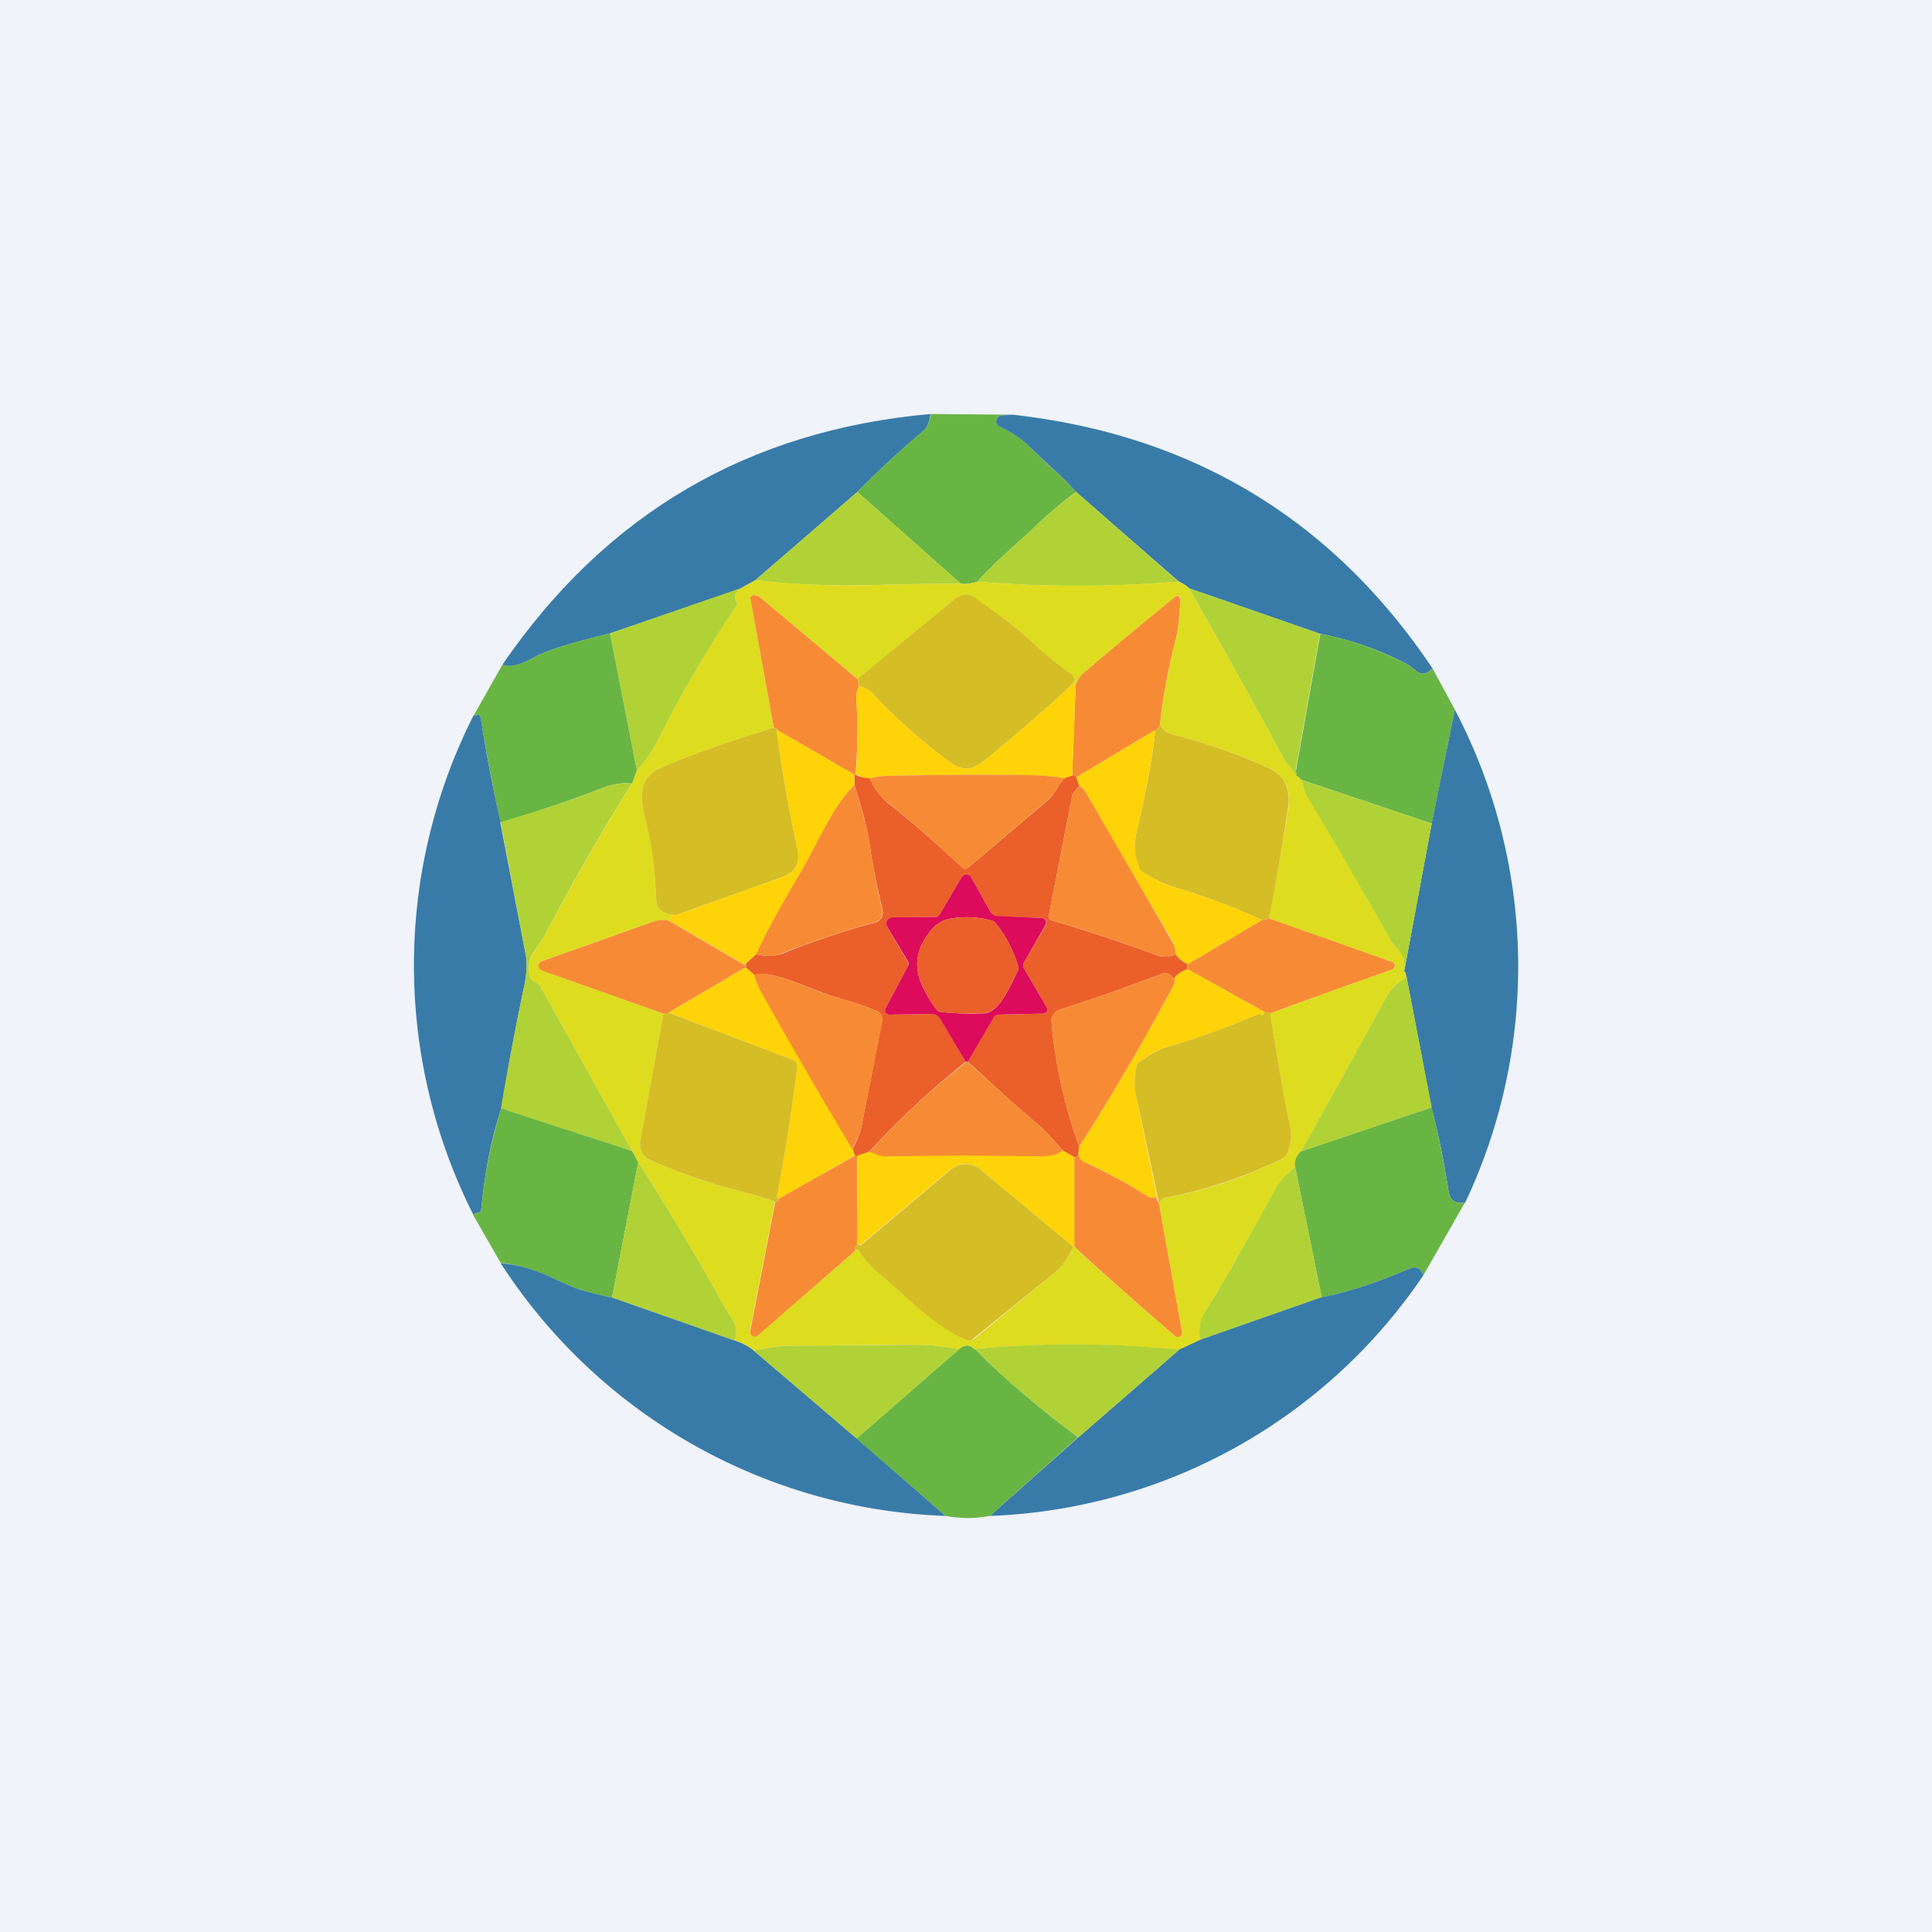 <!-- by TradeStack --><svg width="56" height="56" viewBox="0 0 56 56" xmlns="http://www.w3.org/2000/svg"><path fill="#F0F3FA" d="M0 0h56v56H0z"/><path d="M26.97 12c-.03.23-.09.38-.17.46-.68.57-1.33 1.17-1.95 1.8l-2.96 2.56-.45.25-3.76 1.29c-1.12.27-1.86.5-2.21.7-.39.22-.7.3-.91.21 3-4.38 7.13-6.8 12.41-7.27Z" fill="#397BA8"/><path d="m26.98 12 2.37.02-.32.02a.17.17 0 0 0-.15.14.17.17 0 0 0 .1.19c.32.14.59.32.81.53l.62.6c.29.23.55.49.78.76-.38.28-.74.58-1.08.9-.54.53-1.22 1.07-1.78 1.7-.19.06-.35.08-.48.06l-3-2.66c.62-.63 1.27-1.23 1.95-1.8.08-.08.14-.23.18-.46Z" fill="#69B543"/><path d="M29.35 12.02c5.21.58 9.27 3.03 12.17 7.35-.15.17-.3.2-.44.1l-.26-.2a9.12 9.12 0 0 0-2.56-.9l-3.8-1.32c-.02-.04-.12-.11-.3-.2l-2.97-2.59c-.23-.27-.5-.53-.78-.77l-.62-.59c-.22-.21-.5-.39-.81-.53a.17.17 0 0 1-.05-.28.17.17 0 0 1 .1-.05l.32-.02Z" fill="#397BA8"/><path d="m24.85 14.26 3 2.66c-.95 0-1.8.02-2.6.04-1.11.03-2.24-.01-3.36-.14l2.96-2.56ZM31.2 14.26l2.96 2.6c-1.96.16-3.9.16-5.83 0 .56-.63 1.24-1.17 1.78-1.7.34-.32.7-.62 1.08-.9Z" fill="#B1D236"/><path d="M27.85 16.92c.13.02.3 0 .48-.06 1.93.16 3.87.15 5.83 0 .18.08.28.15.3.2.98 1.7 1.9 3.34 2.75 4.93.1.17.27.28.36.5.05 0 .1.05.14.11.07.14.07.3.15.42.83 1.38 1.64 2.77 2.42 4.18.18.33.5.42.42.96.03 0 .05.04.07.16-.29.2-.47.36-.54.5-.8 1.46-1.64 2.99-2.53 4.56-.13.16-.19.3-.16.45-.22.2-.41.36-.56.62a82.76 82.76 0 0 1-2.02 3.52c-.18.3-.24.6-.16.86l-.62.3a30.7 30.7 0 0 0-5.93-.03c-.15-.14-.3-.13-.45.02a5.83 5.83 0 0 0-1.23-.14c-1.29 0-2.57.02-3.85.03-.14 0-.43.05-.87.14a1.49 1.49 0 0 0-.55-.29c.12-.5-.11-.63-.31-1a70.7 70.7 0 0 0-2.49-4.17l-.18-.33-2.66-4.77c-.05-.09-.11-.11-.2-.15a.15.15 0 0 1-.08-.1.83.83 0 0 1 .1-.75l.28-.42c.79-1.5 1.64-3 2.56-4.46l.14-.38c.23-.24.44-.54.62-.9a35.67 35.67 0 0 1 2.26-3.86.13.13 0 0 0 0-.14c-.06-.13-.03-.24.1-.36l.45-.25c1.13.12 2.25.17 3.37.14.78-.02 1.65-.04 2.59-.04Zm-5.42 4.17c-1.41.44-2.52.83-3.32 1.19-.57.25-.57.83-.42 1.4.2.72.3 1.52.33 2.39.01.25.16.4.46.44l-.12.16c-.12 0-.28 0-.39.03l-3.27 1.16a.14.14 0 0 0-.09.14.14.14 0 0 0 .1.13l3.52 1.25-.67 3.68a.53.53 0 0 0 .3.58c.55.23 1.11.44 1.7.64.53.18 1.28.3 1.9.57l-.72 3.71a.14.14 0 0 0 .15.17c.03 0 .06-.01.08-.03l2.81-2.44c-.02-.03 0-.04.07-.03a.12.12 0 0 1 .09.05c.18.28.37.5.57.66.76.6 1.64 1.59 2.55 1.9a.16.16 0 0 0 .16-.02l2.43-2c.16-.14.31-.37.45-.7 0-.02.02-.03.04-.01.09.1.17.2.25.27a132.15 132.15 0 0 0 2.7 2.37c.1.02.16-.02.17-.12v-.03l-.67-3.73c.07-.09.13-.14.19-.15 1.19-.22 2.32-.6 3.41-1.15a.24.24 0 0 0 .11-.12c.12-.26.15-.53.09-.83a52.92 52.92 0 0 1-.57-3.25 283.3 283.3 0 0 1 3.56-1.28.24.24 0 0 0 .04-.07.1.1 0 0 0-.05-.13l-3.6-1.27c.26-1.31.45-2.4.58-3.23.03-.26 0-.5-.1-.7a.97.97 0 0 0-.51-.44c-.9-.41-1.83-.74-2.8-.97-.1-.03-.21-.12-.32-.28.1-.84.25-1.66.46-2.48.1-.37.1-.77.14-1.13a.1.1 0 0 0-.12-.12 135 135 0 0 0-2.74 2.28c-.04.03-.1.13-.19.3-.05-.03-.08-.03-.08-.01.08-.12.06-.22-.05-.3-.43-.31-.8-.61-1.09-.9-.59-.55-1.1-.89-1.7-1.3a.47.47 0 0 0-.56.01l-2.83 2.34-2.86-2.4a.1.1 0 0 0-.05-.02l-.06-.02a.1.1 0 0 0-.14.1l.68 3.74Z" fill="#DEDC1F"/><path d="M21.44 17.07c-.13.12-.16.23-.1.36.03.05.03.1 0 .14a35.67 35.67 0 0 0-2.26 3.86c-.18.36-.39.66-.62.9l-.78-3.97 3.76-1.3ZM34.46 17.05l3.8 1.32-.7 3.93c0 .03 0 .06.02.09s.01.07-.01.1c-.09-.22-.27-.33-.36-.5-.85-1.59-1.77-3.23-2.75-4.94Z" fill="#B1D236"/><path d="m24.86 19.69.04.19a.79.79 0 0 0-.08.34c.05.73.04 1.47-.02 2.22l-.04.01-2.25-1.3c.07.02.04 0-.08-.06l-.68-3.74a.1.1 0 0 1 .13-.1l.06.02a.1.1 0 0 1 .06.02l2.86 2.4Z" fill="#F78B35"/><path d="M31.08 19.84c-.82.76-1.67 1.49-2.54 2.2-.57.46-.85.17-1.31-.18a15.3 15.3 0 0 1-1.96-1.78.82.82 0 0 0-.37-.2l-.04-.2 2.83-2.33a.47.47 0 0 1 .57-.02c.59.42 1.1.76 1.69 1.31.3.29.66.59 1.1.9.1.08.12.18.03.3Z" fill="#D5BD25"/><path d="M33.62 21c0 .09-.08.15-.2.2l-2.22 1.33c-.02-.02-.06-.04-.12-.05l.1-2.64c.08-.16.14-.26.18-.29a135.23 135.23 0 0 1 2.74-2.28.1.1 0 0 1 .1.06.1.1 0 0 1 .02.06c-.04.36-.04.76-.14 1.13-.21.82-.37 1.64-.46 2.48Z" fill="#F78B35"/><path d="m17.68 18.36.78 3.97-.14.38c-.29-.03-.57.02-.86.13-.8.32-1.78.65-2.95 1-.22-.96-.4-1.96-.57-3-.01-.06-.03-.1-.06-.1a.3.3 0 0 0-.15 0l.83-1.47c.22.08.52 0 .91-.21.35-.2 1.09-.43 2.21-.7ZM38.26 18.37c.86.16 1.71.46 2.56.9l.26.2c.14.1.29.07.44-.1l.65 1.2-.67 3.3-3.79-1.27c-.04-.06-.09-.1-.14-.12.02-.03.03-.06 0-.09a.13.13 0 0 1 0-.09l.7-3.93Z" fill="#69B543"/><path d="M31.08 19.84c.01-.02.04-.02.1 0l-.1 2.64-.22.09c-.31-.07-.8-.1-1.47-.11-1.23-.01-2.46 0-3.68.03-.17 0-.34.03-.5.08a.75.75 0 0 1-.4-.13c.05-.75.06-1.49.01-2.22 0-.1.02-.2.08-.34.17.05.3.11.37.2.6.65 1.25 1.24 1.96 1.78.46.35.74.64 1.31.18.87-.71 1.72-1.44 2.54-2.2Z" fill="#FED307"/><path d="M42.17 20.57a16.02 16.02 0 0 1 .3 14.29c-.28.04-.44-.06-.48-.32-.14-.89-.3-1.7-.5-2.44l-.72-3.78c-.02-.12-.04-.17-.07-.16l.8-4.3.67-3.29ZM14.5 23.83l.73 3.8c.06.26.03.62-.02.88a85.01 85.01 0 0 0-.68 3.62c-.3.9-.48 1.88-.58 2.92 0 .05-.03.09-.08.1a.4.4 0 0 0-.15.06 16.04 16.04 0 0 1 0-14.46.3.3 0 0 1 .16-.02c.03.01.05.05.06.1.16 1.05.35 2.05.57 3Z" fill="#397BA8"/><path d="M33.62 21c.1.16.21.25.32.28.96.23 1.9.56 2.8.97.25.11.42.26.5.43.1.22.14.45.1.7a71.3 71.3 0 0 1-.56 3.24l-.2.05c-.74-.35-1.57-.66-2.5-.94-.32-.1-.65-.25-.97-.46a.23.23 0 0 1-.1-.12 1.66 1.66 0 0 1-.08-.98c.27-1.13.46-2.11.55-2.93 0-.02-.02-.04-.06-.04.12-.05.2-.11.2-.2ZM22.43 21.1c.12.05.15.07.08.05.15 1.15.35 2.3.6 3.43.1.41-.04.7-.43.84l-3.07 1.1a.1.1 0 0 1-.08 0 .38.38 0 0 0-.05-.01c-.3-.04-.45-.19-.46-.44-.03-.87-.14-1.67-.33-2.39-.15-.57-.15-1.15.42-1.4.8-.36 1.9-.75 3.32-1.19Z" fill="#D5BD25"/><path d="m22.51 21.15 2.25 1.3.01.31c-.5.44-.9 1.33-1.38 2.2-.36.67-1.05 1.75-1.47 2.7l-.34.3-2.22-1.3.12-.15.05.01a.1.1 0 0 0 .08 0l3.07-1.1c.39-.13.52-.43.43-.84a40.46 40.46 0 0 1-.6-3.43ZM33.42 21.2c.04 0 .07.02.06.04-.1.82-.28 1.8-.55 2.93-.07.3-.04.62.09.98.02.05.05.09.09.12.32.21.65.36.96.46.94.28 1.77.59 2.51.94l-2.15 1.28a.94.94 0 0 1-.35-.28c-.02-.17-.06-.3-.1-.4-.85-1.44-1.7-2.89-2.53-4.34a.33.33 0 0 0-.17-.15l-.08-.25 2.22-1.33Z" fill="#FED307"/><path d="M24.76 22.45a.7.7 0 0 0 .04 0c.11.07.25.1.41.11.12.29.3.53.55.73.76.61 1.46 1.23 2.11 1.84.07.07.14.07.22 0l2.3-1.95c.19-.17.27-.43.47-.62l.22-.08c.06 0 .1.03.12.05l.08.25-.14.17a.35.35 0 0 0-.07.15l-.67 3.44c-.01.07.02.12.09.14 1.05.31 2.07.65 3.07 1.02.17.06.35.02.52-.03.09.12.2.21.35.28-.03.07-.03.12 0 .14-.22.08-.34.18-.4.28-.11-.14-.23-.19-.34-.15-.97.37-1.97.72-2.98 1.05a.33.33 0 0 0-.23.35c.1 1.2.37 2.42.8 3.62l-.02.17-.01.07c0 .03-.03.05-.06.06h-.05l-.32-.18c-.23-.25-.43-.5-.69-.73-.71-.6-1.4-1.23-2.08-1.86l.76-1.3a.13.13 0 0 1 .11-.06l1.32-.03a.12.12 0 0 0 .1-.18l-.66-1.13a.16.16 0 0 1 0-.17l.64-1.1a.13.13 0 0 0 0-.12.13.13 0 0 0-.1-.07l-1.32-.05a.21.21 0 0 1-.18-.11l-.57-1.02a.16.16 0 0 0-.22-.06.16.16 0 0 0-.06.06l-.63 1.07a.14.14 0 0 1-.13.08l-1.25.01a.18.18 0 0 0-.15.1.18.18 0 0 0 0 .17l.6 1.01c.03.04.03.08.01.13l-.65 1.22a.13.13 0 0 0 0 .13.13.13 0 0 0 .11.06l1.22-.02a.3.3 0 0 1 .27.15l.72 1.24c-1 .79-1.93 1.66-2.8 2.61l-.35.12c.06.03.04.02-.06-.01l-.07-.2c.13-.22.21-.43.26-.64l.6-3.07a.23.23 0 0 0-.1-.25c-.52-.26-1.17-.39-1.64-.57-.44-.16-1.54-.67-1.96-.51l-.26-.22c.04-.08.03-.1-.03-.07l.34-.31c.3.07.54.06.76-.02.9-.36 1.8-.66 2.68-.9a.3.3 0 0 0 .22-.37c-.16-.66-.29-1.3-.38-1.94-.09-.59-.26-1.11-.43-1.67v-.3Z" fill="#EB5F2A"/><path d="M30.86 22.56c-.2.2-.28.45-.48.62l-2.3 1.96c-.07.06-.14.06-.21 0a35.42 35.42 0 0 0-2.1-1.85c-.26-.2-.45-.44-.56-.73.16-.04.33-.07.5-.07 1.23-.03 2.45-.04 3.68-.03.67 0 1.16.04 1.47.1Z" fill="#F78B35"/><path d="m37.7 22.6 3.8 1.27-.8 4.29c.07-.54-.24-.63-.42-.96-.79-1.41-1.6-2.8-2.43-4.18-.07-.12-.07-.28-.14-.42ZM18.32 22.7a62.95 62.95 0 0 0-2.56 4.47l-.29.42a.83.83 0 0 0-.09.75c.01.04.04.08.08.1.09.04.15.06.2.15l2.66 4.77-3.8-1.23c.21-1.25.44-2.46.69-3.62.05-.26.08-.62.02-.88l-.72-3.8c1.17-.34 2.16-.67 2.95-.99.29-.11.57-.16.86-.13Z" fill="#B1D236"/><path d="M24.77 22.76c.16.56.34 1.08.43 1.67.09.63.21 1.28.37 1.94a.3.3 0 0 1-.2.36c-.9.25-1.79.55-2.7.9-.2.1-.46.1-.75.03.42-.95 1.1-2.03 1.47-2.7.47-.87.88-1.76 1.38-2.2ZM31.28 22.78c.07.03.12.08.17.15l2.52 4.35c.05.09.1.22.11.4a.82.82 0 0 1-.52.02c-1-.37-2.02-.71-3.07-1.02-.07-.02-.1-.07-.09-.14l.67-3.44c.01-.05.04-.1.07-.15l.14-.17Z" fill="#F78B35"/><path d="m28.05 30.77-.06.01-.73-1.24a.31.31 0 0 0-.26-.15l-1.22.02a.13.13 0 0 1-.11-.06.13.13 0 0 1 0-.13l.65-1.22a.12.12 0 0 0 0-.13l-.6-1a.18.18 0 0 1 .05-.25.18.18 0 0 1 .1-.03l1.24-.01c.06 0 .1-.03.13-.08l.63-1.07a.16.16 0 0 1 .28 0l.57 1.02a.22.22 0 0 0 .18.1l1.31.06a.13.13 0 0 1 .1.07.13.13 0 0 1 0 .12l-.63 1.1a.16.16 0 0 0 0 .17l.66 1.13a.12.12 0 0 1 0 .12.12.12 0 0 1-.1.06l-1.32.03-.06.02a.13.13 0 0 0-.05.05l-.76 1.3Zm-1.06-3.81c-.69.84-.4 1.52.15 2.3.04.04.08.07.13.07.42.05.84.06 1.27.04.43-.02.78-.86.95-1.21.03-.05.04-.1.02-.16a3.56 3.56 0 0 0-.65-1.24.25.25 0 0 0-.13-.08c-.38-.1-.76-.12-1.14-.06a.95.95 0 0 0-.6.34Z" fill="#DD0B5B"/><path d="M27.59 26.62c.38-.06.76-.04 1.14.06.05.01.1.04.13.08.3.37.52.78.65 1.24.02.05.01.1-.02.16-.17.35-.52 1.19-.95 1.2-.43.03-.85.02-1.27-.03a.17.17 0 0 1-.13-.07c-.55-.78-.84-1.46-.15-2.3.16-.18.35-.3.6-.34Z" fill="#EB5F2A"/><path d="m36.78 26.62 3.59 1.27a.1.1 0 0 1 .05.13l-.04.07a281.13 281.13 0 0 0-3.56 1.28l-.17-.04-2.23-1.24c-.02-.02-.02-.07.01-.14l2.15-1.28.2-.05ZM19.36 26.67l2.22 1.3c.06-.04.07-.01.03.07l-2.23 1.31c-.03.04-.08.04-.15.03l-3.53-1.25a.14.14 0 0 1-.09-.13.14.14 0 0 1 .1-.14l3.26-1.16c.11-.04.27-.03.39-.03Z" fill="#F78B35"/><path d="m21.61 28.04.26.22c.04.17.1.33.2.49.85 1.52 1.73 3.03 2.64 4.54l.07.2-2.2 1.26c-.03.02-.04 0-.06-.07a57.18 57.18 0 0 0 .59-3.76c0-.04 0-.08-.02-.11a.18.18 0 0 0-.1-.08l-3.6-1.38 2.22-1.31ZM34.42 28.09l2.22 1.24-.02.05v.01c-.04.04-.07.05-.1.02a.05.05 0 0 0-.06-.01c-.86.37-1.74.69-2.64.95-.23.07-.5.2-.78.42a.22.22 0 0 0-.09.12c-.07.31-.08.59-.03.82l.62 3c-.14.01-.22 0-.26-.02-.6-.39-1.22-.73-1.87-1.02-.11-.05-.16-.15-.15-.26l.02-.17a65.04 65.04 0 0 0 2.73-4.67.3.3 0 0 0 .03-.2c.04-.1.17-.2.38-.28Z" fill="#FED307"/><path d="M24.7 33.3a179.9 179.9 0 0 1-2.64-4.55 1.99 1.99 0 0 1-.2-.5c.42-.15 1.53.36 1.96.52.48.18 1.12.3 1.64.57a.22.22 0 0 1 .12.25l-.61 3.07c-.05.21-.14.42-.27.63ZM34.04 28.37a.3.3 0 0 1-.03.2c-.8 1.5-1.7 3.06-2.73 4.67-.43-1.2-.7-2.41-.8-3.62a.33.33 0 0 1 .23-.35c1.01-.33 2-.68 2.98-1.05.11-.04.23.01.35.15Z" fill="#F78B35"/><path d="m40.77 28.32.73 3.78-3.8 1.28c.89-1.57 1.73-3.1 2.53-4.56.07-.14.25-.3.54-.5Z" fill="#B1D236"/><path d="M19.38 29.35 23 30.73c.03.01.06.04.09.08.02.03.02.07.02.11a57.11 57.11 0 0 1-.59 3.76c.02.06.03.09.06.07.03.03-.01.06-.11.1-.63-.27-1.38-.39-1.9-.57-.6-.2-1.16-.41-1.7-.64a.52.52 0 0 1-.31-.58l.67-3.68c.07.01.12 0 .15-.03ZM36.64 29.33l.18.03c.16 1.1.35 2.2.57 3.26.06.3.03.57-.09.83a.24.24 0 0 1-.11.12c-1.09.54-2.23.92-3.42 1.15-.05.01-.11.06-.18.15a366.07 366.07 0 0 0-.67-3.16c-.05-.23-.04-.5.03-.82.02-.05.05-.1.09-.12.29-.21.55-.35.78-.42.9-.26 1.78-.58 2.64-.95.02-.02.04-.01.06 0 .03.04.06.03.1 0a.1.1 0 0 0 0-.02l.02-.05Z" fill="#D5BD25"/><path d="M28 30.78h.05c.67.62 1.37 1.24 2.08 1.85.26.22.45.48.69.73-.18.12-.38.17-.6.17-1.51-.03-3.01-.03-4.51 0-.14 0-.31-.04-.51-.14.86-.95 1.79-1.82 2.8-2.6Z" fill="#F78B35"/><path d="M41.5 32.1c.18.74.35 1.55.49 2.44.04.26.2.36.47.32l-1.2 2.1c-.08-.2-.21-.27-.4-.19-1 .43-1.85.7-2.55.83l-.77-3.77c-.03-.15.02-.3.16-.45l3.8-1.28ZM14.53 32.13l3.79 1.23.18.33-.76 3.92c-.26-.05-.54-.12-.82-.2a4.5 4.5 0 0 1-.78-.31 4.98 4.98 0 0 0-1.63-.5l-.8-1.39a.4.4 0 0 1 .16-.06c.05-.01.08-.05.08-.1.1-1.04.29-2.02.58-2.92Z" fill="#69B543"/><path d="m30.82 33.36.32.18v2.57c-.02-.02-.04-.01-.04.02l-2.69-2.24a.67.67 0 0 0-.85 0l-2.6 2.18a.06.06 0 0 1-.07 0l-.04-.02V33.5l.35-.12c.2.1.37.14.5.14 1.5-.03 3.01-.03 4.51 0 .23 0 .43-.05.6-.17Z" fill="#FED307"/><path d="M31.26 33.4c0 .12.04.22.15.27.65.3 1.27.63 1.87 1.02.04.02.12.03.26.02-.03.01-.01.07.05.16l.67 3.73v.03c-.01.1-.07.14-.17.12a132.44 132.44 0 0 1-2.7-2.38 2.61 2.61 0 0 1-.25-.26v-2.57h.05c.03 0 .05-.03.06-.06l.01-.07ZM24.78 33.5c.1.03.12.04.06 0l.01 2.55a.4.4 0 0 0-.07.21l-2.8 2.44a.14.14 0 0 1-.23-.05.14.14 0 0 1 0-.09l.72-3.71c.1-.04.13-.07.1-.1l2.21-1.25Z" fill="#F78B35"/><path d="M31.1 36.13c-.14.32-.29.55-.45.69a2545.38 2545.38 0 0 1-2.5 2.03h-.09c-.91-.32-1.8-1.3-2.55-1.91a2.77 2.77 0 0 1-.61-.7.12.12 0 0 0-.05-.01c-.06-.01-.09 0-.07.03a.4.4 0 0 1 .07-.21l.05.03a.06.06 0 0 0 .07 0l2.59-2.18a.67.67 0 0 1 .86 0l2.68 2.23Z" fill="#D5BD25"/><path d="M18.5 33.69a70.7 70.7 0 0 1 2.49 4.17c.2.37.43.5.31 1l-3.56-1.25.76-3.92ZM37.54 33.83l.77 3.77-3.51 1.23c-.08-.27-.03-.56.16-.86.57-.92 1.24-2.1 2.02-3.53.14-.25.34-.42.56-.61Z" fill="#B1D236"/><path d="m17.74 37.61 3.56 1.25c.2.06.39.16.55.29l2.98 2.54 2.58 2.25a16.03 16.03 0 0 1-12.9-7.33c.58.06 1.12.23 1.63.49.32.15.58.26.78.31.29.08.56.15.82.2ZM41.26 36.96a15.86 15.86 0 0 1-12.57 6.98l2.57-2.28 2.92-2.54.62-.29 3.51-1.23c.7-.13 1.55-.4 2.55-.83.19-.08.32-.01.4.19Z" fill="#397BA8"/><path d="m27.8 39.11-2.97 2.59-2.98-2.55c.44-.09.73-.14.87-.14l3.85-.03c.4 0 .8.05 1.23.13ZM34.18 39.12l-2.92 2.54a25.97 25.97 0 0 1-3.01-2.56 30.7 30.7 0 0 1 5.93.02Z" fill="#B1D236"/><path d="M28.25 39.1c.93.93 1.94 1.78 3 2.56l-2.56 2.28c-.43.08-.86.08-1.28 0l-2.58-2.24 2.97-2.59c.15-.14.3-.15.45 0Z" fill="#69B543"/></svg>